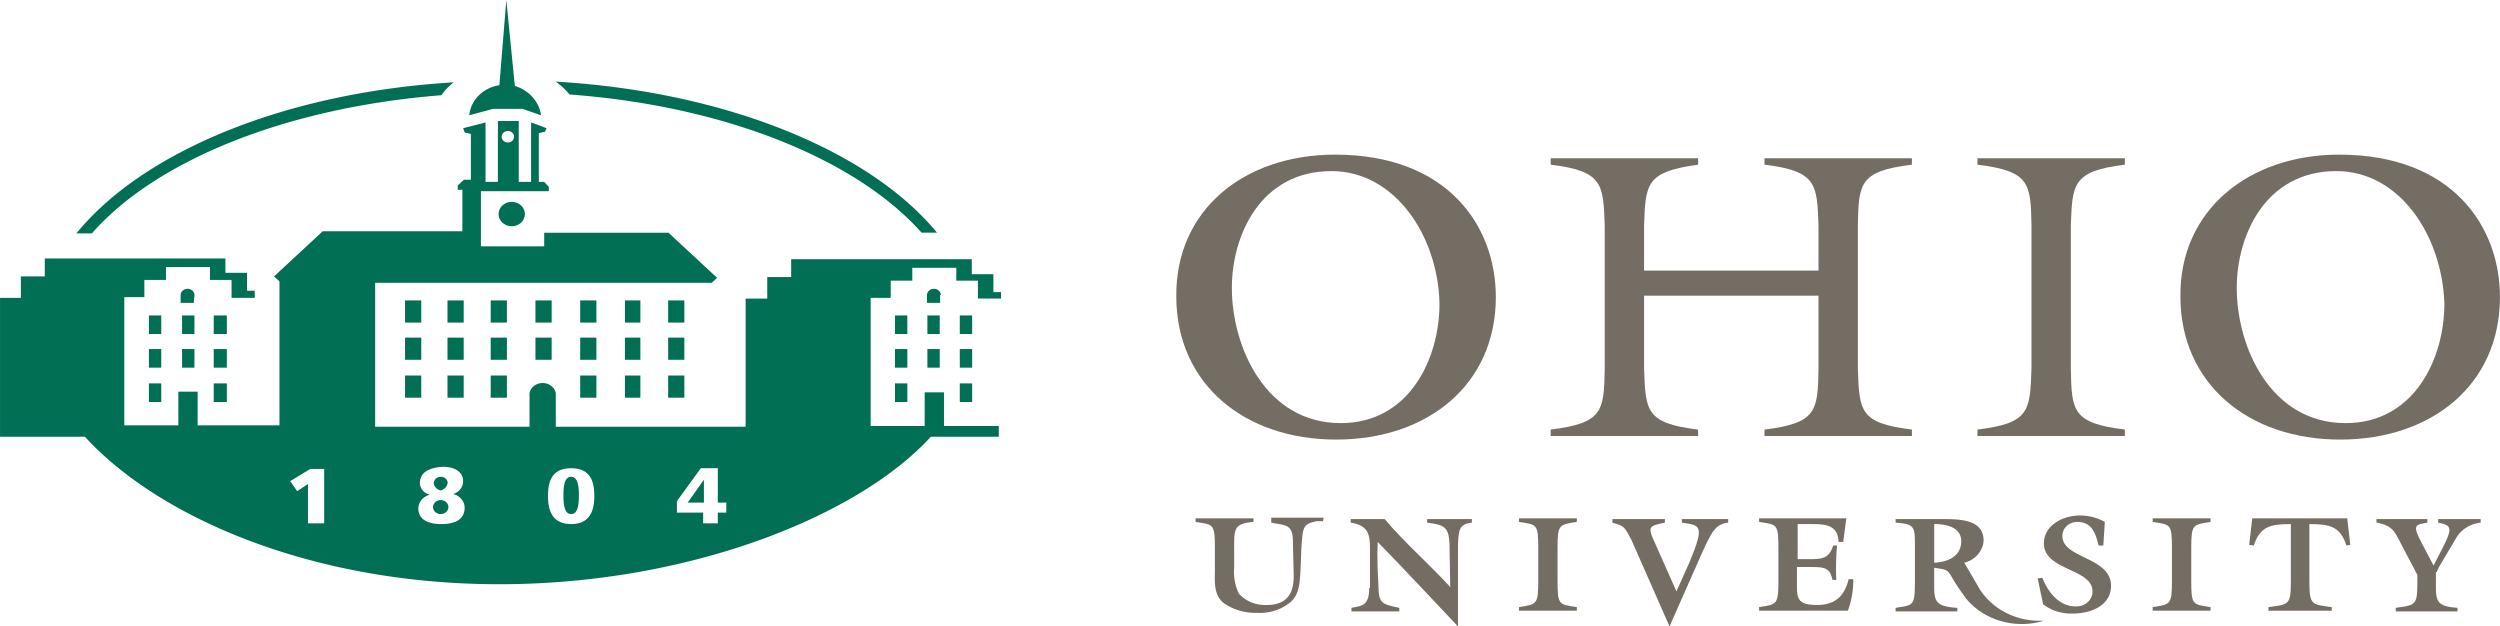<?xml version="1.0" encoding="UTF-8"?>
<svg width="186.64" height="46.768" data-name="Layer 1" version="1.1" viewBox="0 0 186.64 46.768" xmlns="http://www.w3.org/2000/svg" xmlns:cc="http://creativecommons.org/ns#" xmlns:dc="http://purl.org/dc/elements/1.1/" xmlns:rdf="http://www.w3.org/1999/02/22-rdf-syntax-ns#">
 <defs>
  <style>.cls-1{fill:#006f53;}.cls-2{fill:#746d64;}</style>
 </defs>
 <title>Ohio Logo Green Gray-2</title>
 <path class="cls-1" d="m42.526 7.055c11.64 0.855 21.436 4.864 26.276 10.316h1.153c-5.013-6.093-15.731-10.53-28.466-11.278a5.866 5.441 0 0 1 1.037 0.962z" stroke-width=".555"/>
 <path class="cls-1" d="m33.882 6.147c-12.619 0.748-23.222 5.185-28.178 11.278h1.153c4.783-5.452 14.521-9.407 26.103-10.316a3.861 3.581 0 0 1 0.922-0.962z" stroke-width=".555"/>
 <polygon class="cls-1" transform="scale(.576 .534)" points="69.4 45.1 69.4 42 71.5 42 71.5 45.1"/>
 <polygon class="cls-1" transform="scale(.576 .534)" points="63.6 45.1 63.6 42 65.7 42 65.7 45.1"/>
 <polygon class="cls-1" transform="scale(.576 .534)" points="58 45.1 58 42 60.1 42 60.1 45.1"/>
 <polygon class="cls-1" transform="scale(.576 .534)" points="52.5 45.1 52.5 42 54.6 42 54.6 45.1"/>
 <polygon class="cls-1" transform="scale(.576 .534)" points="75.2 45.1 75.2 42 77.3 42 77.3 45.1"/>
 <polygon class="cls-1" transform="scale(.576 .534)" points="81 45.1 81 42 83 42 83 45.1"/>
 <polygon class="cls-1" transform="scale(.576 .534)" points="86.6 45.1 86.6 42 88.7 42 88.7 45.1"/>
 <path class="cls-1" d="m37.224 15.981a0.98 0.909 0 1 0 0.98-0.909 0.974 0.903 0 0 0-0.98 0.909z" stroke-width=".555"/>
 <polygon class="cls-1" transform="scale(.576 .534)" points="69.4 50.3 69.4 47.2 71.5 47.2 71.5 50.3"/>
 <polygon class="cls-1" transform="scale(.576 .534)" points="63.6 50.3 63.6 47.2 65.7 47.2 65.7 50.3"/>
 <polygon class="cls-1" transform="scale(.576 .534)" points="58 50.3 58 47.2 60.1 47.2 60.1 50.3"/>
 <polygon class="cls-1" transform="scale(.576 .534)" points="52.5 50.3 52.5 47.2 54.6 47.2 54.6 50.3"/>
 <polygon class="cls-1" transform="scale(.576 .534)" points="75.2 50.3 75.2 47.2 77.3 47.2 77.3 50.3"/>
 <polygon class="cls-1" transform="scale(.576 .534)" points="81 50.3 81 47.2 83 47.2 83 50.3"/>
 <polygon class="cls-1" transform="scale(.576 .534)" points="86.6 50.3 86.6 47.2 88.7 47.2 88.7 50.3"/>
 <polygon class="cls-1" transform="scale(.576 .534)" points="63.6 55.6 63.6 52.5 65.7 52.5 65.7 55.6"/>
 <polygon class="cls-1" transform="scale(.576 .534)" points="58 55.6 58 52.5 60.1 52.5 60.1 55.6"/>
 <polygon class="cls-1" transform="scale(.576 .534)" points="52.5 55.6 52.5 52.5 54.6 52.5 54.6 55.6"/>
 <polygon class="cls-1" transform="scale(.576 .534)" points="75.2 55.6 75.2 52.5 77.3 52.5 77.3 55.6"/>
 <polygon class="cls-1" transform="scale(.576 .534)" points="81 55.6 81 52.5 83 52.5 83 55.6"/>
 <polygon class="cls-1" transform="scale(.576 .534)" points="86.6 55.6 86.6 52.5 88.7 52.5 88.7 55.6"/>
 <path class="cls-1" d="m38.434 6.414-0.634-6.414-0.519 6.361a2.691 2.496 0 0 0-2.247 2.245l1.786-0.481h2.19l1.383 0.481a2.881 2.672 0 0 0-1.959-2.191z" stroke-width=".555"/>
 <polygon class="cls-1" transform="scale(.576 .534)" points="19.3 51.4 19.3 48.8 20.9 48.8 20.9 51.4"/>
 <polygon class="cls-1" transform="scale(.576 .534)" points="23.6 51.4 23.6 48.8 25.2 48.8 25.2 51.4"/>
 <polygon class="cls-1" transform="scale(.576 .534)" points="27.7 51.4 27.7 48.8 29.4 48.8 29.4 51.4"/>
 <polygon class="cls-1" transform="scale(.576 .534)" points="19.3 46.7 19.3 44.1 20.9 44.1 20.9 46.7"/>
 <polygon class="cls-1" transform="scale(.576 .534)" points="23.6 46.7 23.6 44.1 25.2 44.1 25.2 46.7"/>
 <polygon class="cls-1" transform="scale(.576 .534)" points="27.7 46.7 27.7 44.1 29.4 44.1 29.4 46.7"/>
 <polygon class="cls-1" transform="scale(.576 .534)" points="19.3 56.2 19.3 53.6 20.9 53.6 20.9 56.2"/>
 <polygon class="cls-1" transform="scale(.576 .534)" points="27.7 56.2 27.7 53.6 29.4 53.6 29.4 56.2"/>
 <path class="cls-1" d="m13.484 22.075" stroke-width=".555"/>
 <path class="cls-1" d="m14.521 22.021a0.519 0.481 0 0 0-1.037 0v0.588h0.98l0.058-0.588z" stroke-width=".555"/>
 <polygon class="cls-1" transform="scale(.576 .534)" points="116 51.4 116 48.8 117.6 48.8 117.6 51.4"/>
 <polygon class="cls-1" transform="scale(.576 .534)" points="120.2 51.4 120.2 48.8 121.8 48.8 121.8 51.4"/>
 <polygon class="cls-1" transform="scale(.576 .534)" points="124.4 51.4 124.4 48.8 126 48.8 126 51.4"/>
 <polygon class="cls-1" transform="scale(.576 .534)" points="116 46.7 116 44.1 117.6 44.1 117.6 46.7"/>
 <polygon class="cls-1" transform="scale(.576 .534)" points="120.2 46.7 120.2 44.1 121.8 44.1 121.8 46.7"/>
 <polygon class="cls-1" transform="scale(.576 .534)" points="124.4 46.7 124.4 44.1 126 44.1 126 46.7"/>
 <polygon class="cls-1" transform="scale(.576 .534)" points="116 56.2 116 53.6 117.6 53.6 117.6 56.2"/>
 <polygon class="cls-1" transform="scale(.576 .534)" points="124.4 56.2 124.4 53.6 126 53.6 126 56.2"/>
 <g stroke-width=".555">
  <path class="cls-1" d="m69.205 22.075c-0.058 0 0 0.053 0 0z"/>
  <path class="cls-1" d="m70.242 22.021a0.519 0.481 0 0 0-1.037 0v0.588h0.98v-0.588z"/>
  <path class="cls-1" d="m52.494 39.072h1.095v-0.802h0.634v-0.748h-0.634v-2.566h-1.268l-1.786 2.459v0.855h1.959zm-9.854 0.053c1.441 0 1.729-1.069 1.729-2.084s-0.23-2.084-1.729-2.084-1.729 1.069-1.729 2.084 0.288 2.084 1.729 2.084zm-19.592-0.053h1.153v-4.062h-1.037l-1.498 0.909 0.519 0.748 0.807-0.534v2.94zm8.298-2.993a0.985 0.914 0 0 0 0.749 0.855 1.153 1.069 0 0 0-0.864 1.016c0 0.855 0.749 1.176 1.729 1.176s1.729-0.321 1.729-1.229a1.153 1.069 0 0 0-0.864-1.016 1.072 0.994 0 0 0 0.749-0.962c0-0.695-0.634-1.069-1.498-1.069-0.98 0.053-1.729 0.374-1.729 1.229zm43.39-13.79h-1.729v-1.336h-1.613v-0.962h-3.284v0.962h-1.613v1.283h-1.498v9.568h4.034v-2.512h1.441v2.512h4.091v0.802h-5.071c-5.474 5.986-18.151 11.011-32.211 11.011-14.06 0-25.469-5.024-30.943-11.011h-6.338v-10.369h1.556v-1.603h1.786v-1.336h13.484v1.069h1.613v1.336h0.576v0.534h-1.729v-1.336h-1.613v-0.962h-3.284v0.962h-1.613v1.283h-1.498v9.568h4.034v-2.512h1.441v2.512h6.108v-10.743l-0.403-0.374 3.63-3.367h10.43v-3.1h-0.346v-0.321l0.461-0.428h0.519v-3.421l-0.461-0.107-0.115-0.321 1.671-0.428v4.436h0.922v-4.543h1.556v4.543h0.922v-4.436l1.152 0.428-0.115 0.267-0.461 0.107v3.635h0.403l0.346 0.374v0.321h-5.071v4.116h4.725v-1.016h9.277l3.63 3.367-0.403 0.374h-25.124v10.743h11.525v-2.512a0.997 0.925 0 0 1 1.959 0v2.512h14.175v-9.568h1.613v-1.603h1.786v-1.336h13.484v1.122h1.613v1.336h0.576zm-36.821-12.507a0.461 0.428 0 1 0 0.461 0.428 0.455 0.422 0 0 0-0.461-0.428zm14.636 27.74h-1.21l1.21-1.71zm-9.911 0.855c-0.519 0-0.576-0.748-0.576-1.39s0.058-1.39 0.576-1.39c0.519 0 0.576 0.748 0.576 1.39s-0.058 1.39-0.576 1.39zm-9.162-0.534a0.576 0.534 0 0 1-0.576 0.534 0.576 0.534 0 0 1-0.576-0.481 0.577 0.535 0 1 1 1.153-0.053zm-1.095-1.764a0.519 0.481 0 0 1 0.519-0.481 0.507 0.47 0 0 1 0.519 0.428 0.715 0.663 0 0 1-0.519 0.588 0.674 0.625 0 0 1-0.519-0.534z"/>
  <path class="cls-2" d="m144.4 39.125v2.886c1.037-0.053 2.017-0.481 2.017-1.603 0-1.016-1.037-1.283-2.017-1.283zm2.42 5.612c-0.403-0.534-0.749-1.069-0.922-1.336-0.519-0.909-0.461-0.855-1.498-1.016v1.016c0 1.39-0.058 1.871 1.729 1.978v0.267h-4.61v-0.267c1.325-0.214 1.441-0.107 1.441-1.978v-2.726c0-1.39-0.058-1.55-1.441-1.657v-0.267h3.4c1.325 0 3.169 0 3.169 1.603a1.959 1.817 0 0 1-1.441 1.657l1.153 1.978a5.186 4.811 0 0 0 4.264 2.352h0.519a5.244 4.864 0 0 1-5.762-1.603z"/>
  <path class="cls-2" d="m94.905 39.018c1.037 0.214 1.556 0.107 1.613 1.229l0.058 2.459c0.058 1.283-0.23 2.459-2.017 2.459a2.524 2.341 0 0 1-2.074-0.855 4.27 3.961 0 0 1-0.346-1.924v-1.443c0-1.39-0.058-1.871 1.441-1.978v-0.267h-4.322v0.267c1.325 0.214 1.441 0.107 1.441 1.978v1.603c0 0.855-0.115 1.817 0.634 2.459a3.93 3.645 0 0 0 2.535 0.748 3.382 3.138 0 0 0 2.535-0.855c0.634-0.588 0.634-1.55 0.691-2.352l0.058-1.55c0.115-1.71 0.115-1.871 1.153-2.084h0.461l0.058-0.267h-3.918v0.374z"/>
  <path class="cls-2" d="m102.22 43.882c0 1.39-0.576 1.336-1.325 1.497v0.267h3.573v-0.267c-1.268-0.267-1.556-0.321-1.556-1.603-0.058-1.122-0.115-2.191-0.058-3.314 1.786 1.817 5.993 6.307 5.993 6.307v-5.559c0-1.657 0.058-2.084 1.037-2.191v-0.267h-3.342v0.267c1.268 0.16 1.613 0.321 1.671 1.55l0.058 3.26c-1.556-1.71-3.515-3.421-4.898-5.078h-2.535v0.267c1.383 0.214 1.441 0.962 1.441 2.031v2.833z"/>
  <path class="cls-2" d="m116.28 40.942c0-1.817 0.115-1.764 1.441-1.978v-0.267h-4.322v0.267c1.325 0.214 1.441 0.107 1.441 1.978v2.405c0 1.817-0.115 1.764-1.441 1.978v0.267h4.322v-0.267c-1.325-0.214-1.441-0.107-1.441-1.978z"/>
  <path class="cls-2" d="m124.64 46.768 2.362-5.345c0.749-1.657 1.037-2.298 2.017-2.405v-0.267h-3.457v0.267c1.383 0.214 1.729 0.16 0.576 2.94l-0.98 2.191-1.498-3.367c-0.691-1.497-0.634-1.497 0.634-1.764v-0.267h-3.918v0.267c0.864 0.267 0.864 0.214 1.441 1.336z"/>
  <path class="cls-2" d="m135.13 42.332c0.98 0 1.498 0 1.671 0.962h0.288a22.167 20.562 0 0 1 0.058-2.566h-0.288c-0.288 0.909-0.749 1.016-1.729 1.016h-0.922v-2.619h0.807c1.21 0 2.19 0 2.247 1.336h0.346l0.231-1.764h-6.511v0.267c1.325 0.214 1.441 0.107 1.441 1.978v2.405c0 1.817-0.115 1.764-1.441 1.978v0.267h6.627a7.537 6.991 0 0 0 0.403-2.352h-0.346c-0.288 1.176-0.922 1.924-2.362 1.924s-1.498-0.481-1.498-1.497v-1.336z"/>
  <path class="cls-2" d="m163.59 40.942c0-1.817 0.115-1.764 1.441-1.978v-0.267h-4.322v0.267c1.325 0.214 1.441 0.107 1.441 1.978v2.405c0 1.817-0.115 1.764-1.441 1.978v0.267h4.322v-0.267c-1.325-0.214-1.441-0.107-1.441-1.978z"/>
  <path class="cls-2" d="m168.26 40.729c0.461-1.443 1.268-1.603 2.766-1.603v4.223c0 1.817-0.115 1.764-1.671 1.978v0.267h4.725v-0.267c-1.498-0.214-1.671-0.107-1.671-1.978v-4.223c1.498 0 2.305 0.16 2.766 1.603l0.288-0.053-0.23-1.978h-7.088l-0.23 1.978z"/>
  <path class="cls-2" d="m181.91 42.706 0.173-0.374 1.268-2.138a2.403 2.229 0 0 1 1.844-1.176v-0.267h-3.169v0.267c0.98 0.214 1.152 0.321 0.23 2.084l-0.576 1.122-0.98-1.871c-0.634-1.229-0.288-1.176 0.519-1.336v-0.267h-3.803v0.267c1.21 0.214 1.383 0.695 1.844 1.603l1.21 2.298v0.481c0 1.817-0.115 1.764-1.613 1.978v0.267h4.61v-0.267c-1.671-0.107-1.613-0.588-1.613-1.978v-0.695z"/>
  <path class="cls-2" d="m154.72 45.806c1.383 0 2.881-0.588 2.881-2.084 0-2.138-3.63-2.031-3.63-3.688a1.106 1.026 0 0 1 1.095-1.069c1.153 0 1.383 0.909 1.613 1.764h0.346l0.115-1.764a3.573 3.314 0 0 0-1.844-0.481c-1.325 0-2.708 0.748-2.708 2.084 0 2.031 3.63 1.871 3.63 3.581a1.199 1.112 0 0 1-1.268 1.122c-1.268 0-2.074-1.122-2.478-2.138l-0.346 0.053 0.403 1.924a3.261 3.025 0 0 0 2.19 0.695z"/>
  <path class="cls-2" d="m174.42 12.774c-5.301 0-7.433 4.811-7.433 8.712 0 4.436 2.535 10.102 8.125 10.102 5.128 0 7.376-4.811 7.376-8.926-0.173-5.078-3.342-9.888-8.067-9.888zm0.23-1.229c8.355 0 11.986 5.292 11.986 10.636 0 6.521-5.071 10.636-11.928 10.636-6.857 0-11.928-4.169-11.928-10.69-0.058-6.414 5.071-10.583 11.87-10.583z"/>
  <path class="cls-2" d="m99.399 12.774c-5.301 0-7.433 4.811-7.433 8.712 0 4.436 2.535 10.102 8.125 10.102 5.128 0 7.376-4.811 7.376-8.926-0.115-5.078-3.342-9.888-8.067-9.888zm0.288-1.229c8.355 0 11.986 5.292 11.986 10.636 0 6.521-5.071 10.636-11.928 10.636-6.857 0-11.928-4.169-11.928-10.69-0.058-6.414 5.013-10.583 11.87-10.583z"/>
  <path class="cls-2" d="m154.6 16.837c0.115-3.1 0.115-4.062 4.034-4.543v-0.481h-11.006v0.481c3.918 0.481 3.976 1.39 4.034 4.543v10.69c-0.115 3.154-0.115 4.062-4.034 4.543v0.481h11.006v-0.481c-3.918-0.481-3.976-1.39-4.034-4.543z"/>
  <path class="cls-2" d="m122.74 16.837v3.367h13.023v-3.367c-0.115-3.1-0.115-4.062-4.034-4.543v-0.481h11.006v0.481c-3.918 0.481-3.976 1.39-4.034 4.543v10.69c0.115 3.154 0.115 4.062 4.034 4.543v0.481h-11.006v-0.481c3.918-0.481 3.976-1.39 4.034-4.543v-5.452h-13.023v5.452c0.115 3.154 0.115 4.062 4.034 4.543v0.481h-11.006v-0.481c3.918-0.481 3.976-1.39 4.034-4.543v-10.69c-0.115-3.1-0.115-4.062-4.034-4.543v-0.481h11.006v0.481c-3.918 0.534-3.918 1.443-4.034 4.543z"/>
 </g>
</svg>
